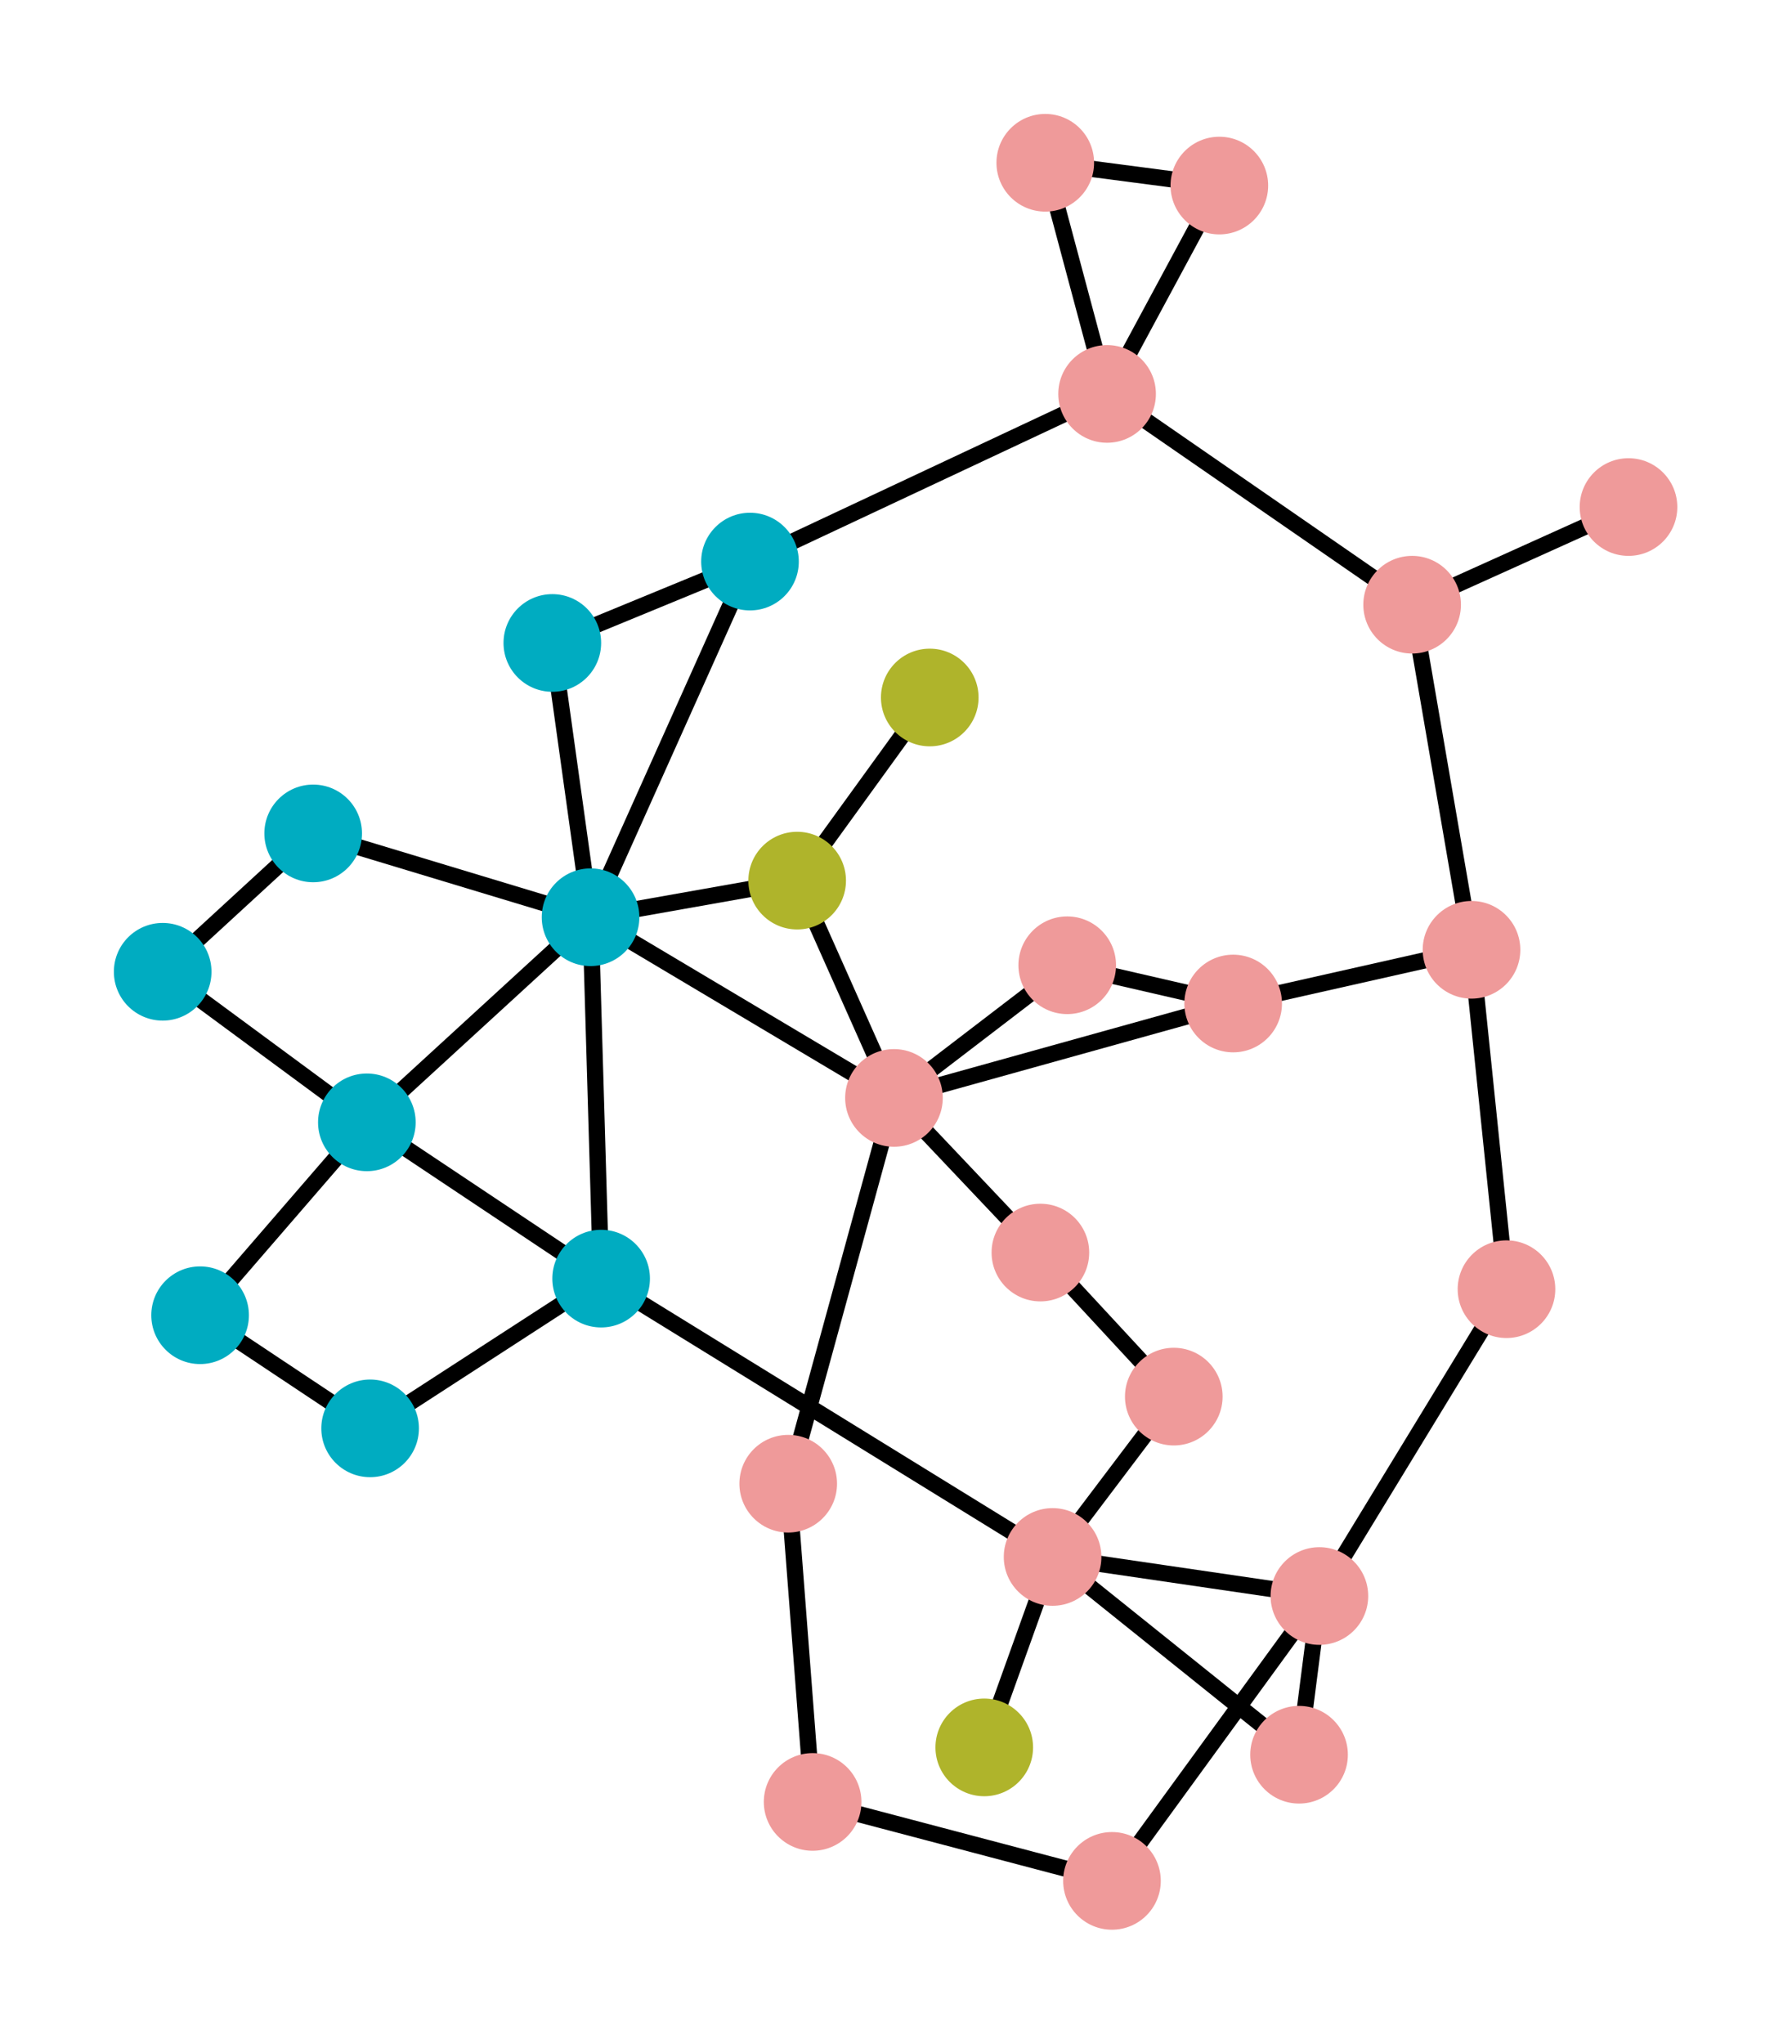 <?xml version="1.0" encoding="UTF-8"?>
<svg viewBox="-11.32 -13.16 22.03 25.11" xmlns="http://www.w3.org/2000/svg">
   <style><![CDATA[
circle {fill: lightblue}
polyline {stroke: black; stroke-width: 0.2}
.nad-vl0to30 {fill: #AFB42B}
.nad-vl30to50 {fill: #EF9A9A}
.nad-vl50to70 {fill: #9C27B0}
.nad-vl120to180 {fill: #00ACC1}
.nad-vl70to120 {fill: #E65100}
.nad-vl180to300 {fill: #2E7D32}
.nad-vl300to500 {fill: #D32F2F}
]]></style>
   <polyline id="62" points="-8.86,3.00 -6.81,0.63"/>
   <polyline id="66" points="-8.86,3.00 -6.77,4.39"/>
   <polyline id="69" points="-6.81,0.63 -3.93,2.55"/>
   <polyline id="77" points="-6.81,0.63 -9.32,-1.22"/>
   <polyline id="81" points="-6.81,0.63 -4.06,-1.89"/>
   <polyline id="70" points="-6.77,4.39 -3.93,2.55"/>
   <polyline id="72" points="-3.93,2.55 1.62,5.97"/>
   <polyline id="82" points="-3.93,2.55 -4.06,-1.89"/>
   <polyline id="100" points="1.62,5.97 0.78,8.31"/>
   <polyline id="101" points="1.62,5.97 4.65,8.40"/>
   <polyline id="103" points="1.62,5.97 4.90,6.45"/>
   <polyline id="107" points="1.62,5.97 3.11,4.00"/>
   <polyline id="95" points="-9.32,-1.22 -7.47,-2.92"/>
   <polyline id="86" points="-4.06,-1.89 -1.52,-2.34"/>
   <polyline id="89" points="-4.06,-1.89 -0.33,0.33"/>
   <polyline id="96" points="-4.06,-1.89 -7.47,-2.92"/>
   <polyline id="97" points="-4.06,-1.89 -4.53,-5.26"/>
   <polyline id="136" points="-4.06,-1.89 -2.10,-6.26"/>
   <polyline id="90" points="-1.52,-2.34 -0.33,0.33"/>
   <polyline id="99" points="-1.52,-2.34 0.11,-4.59"/>
   <polyline id="109" points="-0.33,0.33 1.47,2.23"/>
   <polyline id="115" points="-0.33,0.33 -1.63,5.07"/>
   <polyline id="117" points="-0.33,0.33 1.80,-1.30"/>
   <polyline id="119" points="-0.33,0.33 3.84,-0.83"/>
   <polyline id="137" points="-4.53,-5.26 -2.10,-6.26"/>
   <polyline id="104" points="4.65,8.40 4.90,6.45"/>
   <polyline id="111" points="4.90,6.45 2.35,9.95"/>
   <polyline id="122" points="4.90,6.45 7.20,2.68"/>
   <polyline id="110" points="3.11,4.00 1.47,2.23"/>
   <polyline id="113" points="2.35,9.95 -1.33,8.98"/>
   <polyline id="116" points="-1.33,8.98 -1.63,5.07"/>
   <polyline id="120" points="1.80,-1.30 3.84,-0.83"/>
   <polyline id="124" points="3.84,-0.83 6.77,-1.49"/>
   <polyline id="125" points="7.20,2.68 6.77,-1.49"/>
   <polyline id="127" points="6.77,-1.49 6.04,-5.73"/>
   <polyline id="130" points="6.04,-5.73 8.70,-6.93"/>
   <polyline id="132" points="6.04,-5.73 2.29,-8.32"/>
   <polyline id="135" points="-2.10,-6.26 2.29,-8.32"/>
   <polyline id="138" points="2.29,-8.32 1.53,-11.16"/>
   <polyline id="140" points="2.29,-8.32 3.67,-10.88"/>
   <polyline id="141" points="1.53,-11.16 3.67,-10.88"/>
   <circle id="0" class="nad-vl120to180" r="0.60" transform="translate(-8.86,3.00)"/>
   <circle id="2" class="nad-vl120to180" r="0.60" transform="translate(-6.81,0.63)"/>
   <circle id="4" class="nad-vl120to180" r="0.60" transform="translate(-6.77,4.39)"/>
   <circle id="6" class="nad-vl120to180" r="0.60" transform="translate(-3.93,2.55)"/>
   <circle id="8" class="nad-vl30to50" r="0.60" transform="translate(1.62,5.97)"/>
   <circle id="10" class="nad-vl120to180" r="0.60" transform="translate(-9.32,-1.22)"/>
   <circle id="12" class="nad-vl120to180" r="0.60" transform="translate(-4.06,-1.89)"/>
   <circle id="14" class="nad-vl0to30" r="0.60" transform="translate(-1.52,-2.34)"/>
   <circle id="16" class="nad-vl30to50" r="0.60" transform="translate(-0.33,0.33)"/>
   <circle id="18" class="nad-vl120to180" r="0.60" transform="translate(-7.47,-2.92)"/>
   <circle id="20" class="nad-vl120to180" r="0.60" transform="translate(-4.53,-5.26)"/>
   <circle id="22" class="nad-vl0to30" r="0.60" transform="translate(0.11,-4.59)"/>
   <circle id="24" class="nad-vl0to30" r="0.60" transform="translate(0.78,8.31)"/>
   <circle id="26" class="nad-vl30to50" r="0.60" transform="translate(4.65,8.40)"/>
   <circle id="28" class="nad-vl30to50" r="0.60" transform="translate(4.90,6.45)"/>
   <circle id="30" class="nad-vl30to50" r="0.60" transform="translate(3.11,4.00)"/>
   <circle id="32" class="nad-vl30to50" r="0.60" transform="translate(1.47,2.23)"/>
   <circle id="34" class="nad-vl30to50" r="0.60" transform="translate(2.35,9.95)"/>
   <circle id="36" class="nad-vl30to50" r="0.60" transform="translate(-1.33,8.98)"/>
   <circle id="38" class="nad-vl30to50" r="0.60" transform="translate(-1.63,5.07)"/>
   <circle id="40" class="nad-vl30to50" r="0.60" transform="translate(1.80,-1.30)"/>
   <circle id="42" class="nad-vl30to50" r="0.60" transform="translate(3.84,-0.83)"/>
   <circle id="44" class="nad-vl30to50" r="0.60" transform="translate(7.20,2.68)"/>
   <circle id="46" class="nad-vl30to50" r="0.60" transform="translate(6.77,-1.49)"/>
   <circle id="48" class="nad-vl30to50" r="0.60" transform="translate(6.04,-5.73)"/>
   <circle id="50" class="nad-vl30to50" r="0.60" transform="translate(8.70,-6.93)"/>
   <circle id="52" class="nad-vl30to50" r="0.60" transform="translate(2.29,-8.32)"/>
   <circle id="54" class="nad-vl120to180" r="0.60" transform="translate(-2.10,-6.26)"/>
   <circle id="56" class="nad-vl30to50" r="0.60" transform="translate(1.53,-11.16)"/>
   <circle id="58" class="nad-vl30to50" r="0.60" transform="translate(3.67,-10.88)"/>
</svg>

